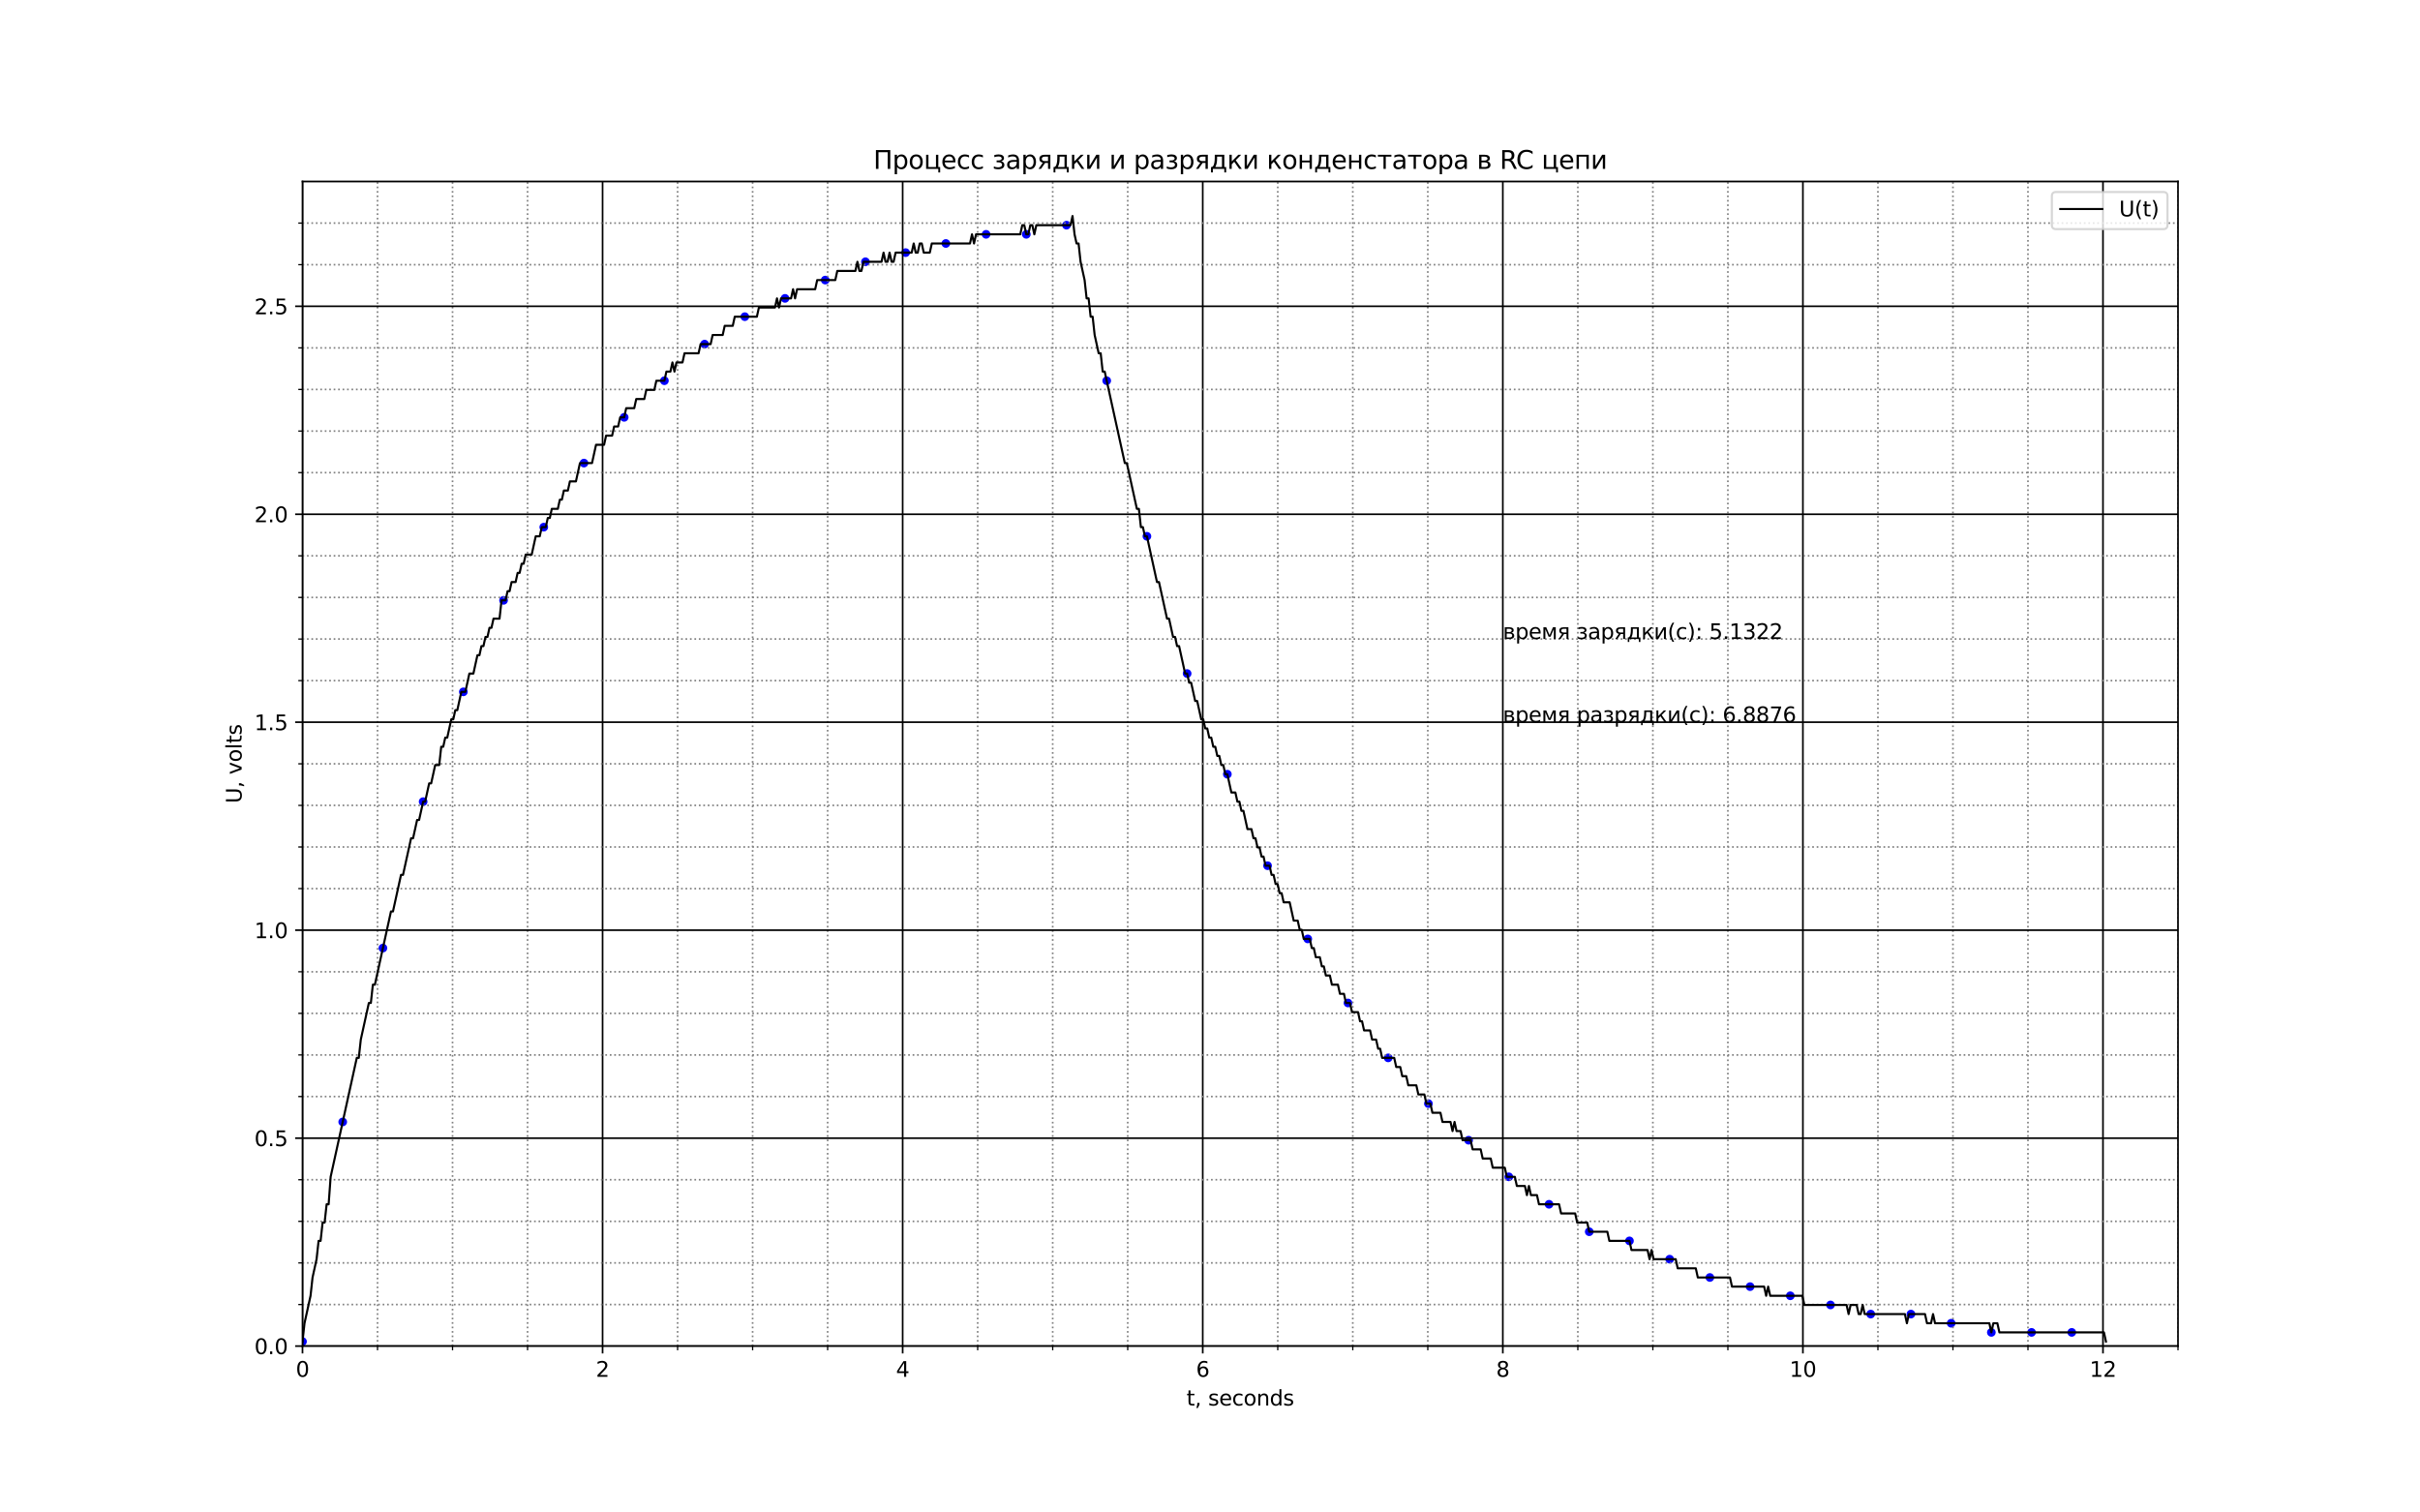<?xml version="1.0" encoding="utf-8" standalone="no"?>
<!DOCTYPE svg PUBLIC "-//W3C//DTD SVG 1.1//EN"
  "http://www.w3.org/Graphics/SVG/1.1/DTD/svg11.dtd">
<svg height="720pt" version="1.1" viewBox="0 0 1152 720" width="1152pt" xmlns="http://www.w3.org/2000/svg" xmlns:xlink="http://www.w3.org/1999/xlink">
 <defs>
  <style type="text/css">*{stroke-linecap:butt;stroke-linejoin:round;}</style>
 </defs>
 <g id="figure_1">
  <g id="patch_1">
   <path d="M 0 720 
L 1152 720 
L 1152 0 
L 0 0 
z
" style="fill:#ffffff;"/>
  </g>
  <g id="axes_1">
   <g id="patch_2">
    <path d="M 144 640.8 
L 1036.8 640.8 
L 1036.8 86.4 
L 144 86.4 
z
" style="fill:#ffffff;"/>
   </g>
   <g id="PathCollection_1">
    <defs>
     <path d="M 0 1.581 
C 0.419 1.581 0.822 1.415 1.118 1.118 
C 1.415 0.822 1.581 0.419 1.581 0 
C 1.581 -0.419 1.415 -0.822 1.118 -1.118 
C 0.822 -1.415 0.419 -1.581 0 -1.581 
C -0.419 -1.581 -0.822 -1.415 -1.118 -1.118 
C -1.415 -0.822 -1.581 -0.419 -1.581 0 
C -1.581 0.419 -1.415 0.822 -1.118 1.118 
C -0.822 1.415 -0.419 1.581 0 1.581 
z
" id="m9f9ca9cedd" style="stroke:#0000ff;"/>
    </defs>
    <g clip-path="url(#pc0b152b501)">
     <use style="fill:#0000ff;stroke:#0000ff;" x="144" xlink:href="#m9f9ca9cedd" y="638.622"/>
     <use style="fill:#0000ff;stroke:#0000ff;" x="163.142" xlink:href="#m9f9ca9cedd" y="534.078"/>
     <use style="fill:#0000ff;stroke:#0000ff;" x="182.283" xlink:href="#m9f9ca9cedd" y="451.314"/>
     <use style="fill:#0000ff;stroke:#0000ff;" x="201.425" xlink:href="#m9f9ca9cedd" y="381.618"/>
     <use style="fill:#0000ff;stroke:#0000ff;" x="220.567" xlink:href="#m9f9ca9cedd" y="329.346"/>
     <use style="fill:#0000ff;stroke:#0000ff;" x="239.708" xlink:href="#m9f9ca9cedd" y="285.786"/>
     <use style="fill:#0000ff;stroke:#0000ff;" x="258.85" xlink:href="#m9f9ca9cedd" y="250.938"/>
     <use style="fill:#0000ff;stroke:#0000ff;" x="277.991" xlink:href="#m9f9ca9cedd" y="220.446"/>
     <use style="fill:#0000ff;stroke:#0000ff;" x="297.133" xlink:href="#m9f9ca9cedd" y="198.666"/>
     <use style="fill:#0000ff;stroke:#0000ff;" x="316.275" xlink:href="#m9f9ca9cedd" y="181.242"/>
     <use style="fill:#0000ff;stroke:#0000ff;" x="335.416" xlink:href="#m9f9ca9cedd" y="163.818"/>
     <use style="fill:#0000ff;stroke:#0000ff;" x="354.558" xlink:href="#m9f9ca9cedd" y="150.75"/>
     <use style="fill:#0000ff;stroke:#0000ff;" x="373.7" xlink:href="#m9f9ca9cedd" y="142.038"/>
     <use style="fill:#0000ff;stroke:#0000ff;" x="392.841" xlink:href="#m9f9ca9cedd" y="133.326"/>
     <use style="fill:#0000ff;stroke:#0000ff;" x="411.983" xlink:href="#m9f9ca9cedd" y="124.614"/>
     <use style="fill:#0000ff;stroke:#0000ff;" x="431.124" xlink:href="#m9f9ca9cedd" y="120.258"/>
     <use style="fill:#0000ff;stroke:#0000ff;" x="450.266" xlink:href="#m9f9ca9cedd" y="115.902"/>
     <use style="fill:#0000ff;stroke:#0000ff;" x="469.408" xlink:href="#m9f9ca9cedd" y="111.546"/>
     <use style="fill:#0000ff;stroke:#0000ff;" x="488.549" xlink:href="#m9f9ca9cedd" y="111.546"/>
     <use style="fill:#0000ff;stroke:#0000ff;" x="507.691" xlink:href="#m9f9ca9cedd" y="107.19"/>
     <use style="fill:#0000ff;stroke:#0000ff;" x="526.833" xlink:href="#m9f9ca9cedd" y="181.242"/>
     <use style="fill:#0000ff;stroke:#0000ff;" x="545.974" xlink:href="#m9f9ca9cedd" y="255.294"/>
     <use style="fill:#0000ff;stroke:#0000ff;" x="565.116" xlink:href="#m9f9ca9cedd" y="320.634"/>
     <use style="fill:#0000ff;stroke:#0000ff;" x="584.258" xlink:href="#m9f9ca9cedd" y="368.55"/>
     <use style="fill:#0000ff;stroke:#0000ff;" x="603.399" xlink:href="#m9f9ca9cedd" y="412.11"/>
     <use style="fill:#0000ff;stroke:#0000ff;" x="622.541" xlink:href="#m9f9ca9cedd" y="446.958"/>
     <use style="fill:#0000ff;stroke:#0000ff;" x="641.682" xlink:href="#m9f9ca9cedd" y="477.45"/>
     <use style="fill:#0000ff;stroke:#0000ff;" x="660.824" xlink:href="#m9f9ca9cedd" y="503.586"/>
     <use style="fill:#0000ff;stroke:#0000ff;" x="679.966" xlink:href="#m9f9ca9cedd" y="525.366"/>
     <use style="fill:#0000ff;stroke:#0000ff;" x="699.107" xlink:href="#m9f9ca9cedd" y="542.79"/>
     <use style="fill:#0000ff;stroke:#0000ff;" x="718.249" xlink:href="#m9f9ca9cedd" y="560.214"/>
     <use style="fill:#0000ff;stroke:#0000ff;" x="737.391" xlink:href="#m9f9ca9cedd" y="573.282"/>
     <use style="fill:#0000ff;stroke:#0000ff;" x="756.532" xlink:href="#m9f9ca9cedd" y="586.35"/>
     <use style="fill:#0000ff;stroke:#0000ff;" x="775.674" xlink:href="#m9f9ca9cedd" y="590.706"/>
     <use style="fill:#0000ff;stroke:#0000ff;" x="794.815" xlink:href="#m9f9ca9cedd" y="599.418"/>
     <use style="fill:#0000ff;stroke:#0000ff;" x="813.957" xlink:href="#m9f9ca9cedd" y="608.13"/>
     <use style="fill:#0000ff;stroke:#0000ff;" x="833.099" xlink:href="#m9f9ca9cedd" y="612.486"/>
     <use style="fill:#0000ff;stroke:#0000ff;" x="852.24" xlink:href="#m9f9ca9cedd" y="616.842"/>
     <use style="fill:#0000ff;stroke:#0000ff;" x="871.382" xlink:href="#m9f9ca9cedd" y="621.198"/>
     <use style="fill:#0000ff;stroke:#0000ff;" x="890.524" xlink:href="#m9f9ca9cedd" y="625.554"/>
     <use style="fill:#0000ff;stroke:#0000ff;" x="909.665" xlink:href="#m9f9ca9cedd" y="625.554"/>
     <use style="fill:#0000ff;stroke:#0000ff;" x="928.807" xlink:href="#m9f9ca9cedd" y="629.91"/>
     <use style="fill:#0000ff;stroke:#0000ff;" x="947.949" xlink:href="#m9f9ca9cedd" y="634.266"/>
     <use style="fill:#0000ff;stroke:#0000ff;" x="967.09" xlink:href="#m9f9ca9cedd" y="634.266"/>
     <use style="fill:#0000ff;stroke:#0000ff;" x="986.232" xlink:href="#m9f9ca9cedd" y="634.266"/>
    </g>
   </g>
   <g id="matplotlib.axis_1">
    <g id="xtick_1">
     <g id="line2d_1">
      <path clip-path="url(#pc0b152b501)" d="M 144 640.8 
L 144 86.4 
" style="fill:none;stroke:#000000;stroke-linecap:square;stroke-width:0.8;"/>
     </g>
     <g id="line2d_2">
      <defs>
       <path d="M 0 0 
L 0 3.5 
" id="mc984a488a8" style="stroke:#000000;stroke-width:0.8;"/>
      </defs>
      <g>
       <use style="stroke:#000000;stroke-width:0.8;" x="144" xlink:href="#mc984a488a8" y="640.8"/>
      </g>
     </g>
     <g id="text_1">
      <!-- 0 -->
      <g transform="translate(140.819 655.398)scale(0.1 -0.1)">
       <defs>
        <path d="M 2034 4250 
Q 1547 4250 1301 3770 
Q 1056 3291 1056 2328 
Q 1056 1369 1301 889 
Q 1547 409 2034 409 
Q 2525 409 2770 889 
Q 3016 1369 3016 2328 
Q 3016 3291 2770 3770 
Q 2525 4250 2034 4250 
z
M 2034 4750 
Q 2819 4750 3233 4129 
Q 3647 3509 3647 2328 
Q 3647 1150 3233 529 
Q 2819 -91 2034 -91 
Q 1250 -91 836 529 
Q 422 1150 422 2328 
Q 422 3509 836 4129 
Q 1250 4750 2034 4750 
z
" id="DejaVuSans-30" transform="scale(0.016)"/>
       </defs>
       <use xlink:href="#DejaVuSans-30"/>
      </g>
     </g>
    </g>
    <g id="xtick_2">
     <g id="line2d_3">
      <path clip-path="url(#pc0b152b501)" d="M 286.848 640.8 
L 286.848 86.4 
" style="fill:none;stroke:#000000;stroke-linecap:square;stroke-width:0.8;"/>
     </g>
     <g id="line2d_4">
      <g>
       <use style="stroke:#000000;stroke-width:0.8;" x="286.848" xlink:href="#mc984a488a8" y="640.8"/>
      </g>
     </g>
     <g id="text_2">
      <!-- 2 -->
      <g transform="translate(283.667 655.398)scale(0.1 -0.1)">
       <defs>
        <path d="M 1228 531 
L 3431 531 
L 3431 0 
L 469 0 
L 469 531 
Q 828 903 1448 1529 
Q 2069 2156 2228 2338 
Q 2531 2678 2651 2914 
Q 2772 3150 2772 3378 
Q 2772 3750 2511 3984 
Q 2250 4219 1831 4219 
Q 1534 4219 1204 4116 
Q 875 4013 500 3803 
L 500 4441 
Q 881 4594 1212 4672 
Q 1544 4750 1819 4750 
Q 2544 4750 2975 4387 
Q 3406 4025 3406 3419 
Q 3406 3131 3298 2873 
Q 3191 2616 2906 2266 
Q 2828 2175 2409 1742 
Q 1991 1309 1228 531 
z
" id="DejaVuSans-32" transform="scale(0.016)"/>
       </defs>
       <use xlink:href="#DejaVuSans-32"/>
      </g>
     </g>
    </g>
    <g id="xtick_3">
     <g id="line2d_5">
      <path clip-path="url(#pc0b152b501)" d="M 429.696 640.8 
L 429.696 86.4 
" style="fill:none;stroke:#000000;stroke-linecap:square;stroke-width:0.8;"/>
     </g>
     <g id="line2d_6">
      <g>
       <use style="stroke:#000000;stroke-width:0.8;" x="429.696" xlink:href="#mc984a488a8" y="640.8"/>
      </g>
     </g>
     <g id="text_3">
      <!-- 4 -->
      <g transform="translate(426.515 655.398)scale(0.1 -0.1)">
       <defs>
        <path d="M 2419 4116 
L 825 1625 
L 2419 1625 
L 2419 4116 
z
M 2253 4666 
L 3047 4666 
L 3047 1625 
L 3713 1625 
L 3713 1100 
L 3047 1100 
L 3047 0 
L 2419 0 
L 2419 1100 
L 313 1100 
L 313 1709 
L 2253 4666 
z
" id="DejaVuSans-34" transform="scale(0.016)"/>
       </defs>
       <use xlink:href="#DejaVuSans-34"/>
      </g>
     </g>
    </g>
    <g id="xtick_4">
     <g id="line2d_7">
      <path clip-path="url(#pc0b152b501)" d="M 572.544 640.8 
L 572.544 86.4 
" style="fill:none;stroke:#000000;stroke-linecap:square;stroke-width:0.8;"/>
     </g>
     <g id="line2d_8">
      <g>
       <use style="stroke:#000000;stroke-width:0.8;" x="572.544" xlink:href="#mc984a488a8" y="640.8"/>
      </g>
     </g>
     <g id="text_4">
      <!-- 6 -->
      <g transform="translate(569.363 655.398)scale(0.1 -0.1)">
       <defs>
        <path d="M 2113 2584 
Q 1688 2584 1439 2293 
Q 1191 2003 1191 1497 
Q 1191 994 1439 701 
Q 1688 409 2113 409 
Q 2538 409 2786 701 
Q 3034 994 3034 1497 
Q 3034 2003 2786 2293 
Q 2538 2584 2113 2584 
z
M 3366 4563 
L 3366 3988 
Q 3128 4100 2886 4159 
Q 2644 4219 2406 4219 
Q 1781 4219 1451 3797 
Q 1122 3375 1075 2522 
Q 1259 2794 1537 2939 
Q 1816 3084 2150 3084 
Q 2853 3084 3261 2657 
Q 3669 2231 3669 1497 
Q 3669 778 3244 343 
Q 2819 -91 2113 -91 
Q 1303 -91 875 529 
Q 447 1150 447 2328 
Q 447 3434 972 4092 
Q 1497 4750 2381 4750 
Q 2619 4750 2861 4703 
Q 3103 4656 3366 4563 
z
" id="DejaVuSans-36" transform="scale(0.016)"/>
       </defs>
       <use xlink:href="#DejaVuSans-36"/>
      </g>
     </g>
    </g>
    <g id="xtick_5">
     <g id="line2d_9">
      <path clip-path="url(#pc0b152b501)" d="M 715.392 640.8 
L 715.392 86.4 
" style="fill:none;stroke:#000000;stroke-linecap:square;stroke-width:0.8;"/>
     </g>
     <g id="line2d_10">
      <g>
       <use style="stroke:#000000;stroke-width:0.8;" x="715.392" xlink:href="#mc984a488a8" y="640.8"/>
      </g>
     </g>
     <g id="text_5">
      <!-- 8 -->
      <g transform="translate(712.211 655.398)scale(0.1 -0.1)">
       <defs>
        <path d="M 2034 2216 
Q 1584 2216 1326 1975 
Q 1069 1734 1069 1313 
Q 1069 891 1326 650 
Q 1584 409 2034 409 
Q 2484 409 2743 651 
Q 3003 894 3003 1313 
Q 3003 1734 2745 1975 
Q 2488 2216 2034 2216 
z
M 1403 2484 
Q 997 2584 770 2862 
Q 544 3141 544 3541 
Q 544 4100 942 4425 
Q 1341 4750 2034 4750 
Q 2731 4750 3128 4425 
Q 3525 4100 3525 3541 
Q 3525 3141 3298 2862 
Q 3072 2584 2669 2484 
Q 3125 2378 3379 2068 
Q 3634 1759 3634 1313 
Q 3634 634 3220 271 
Q 2806 -91 2034 -91 
Q 1263 -91 848 271 
Q 434 634 434 1313 
Q 434 1759 690 2068 
Q 947 2378 1403 2484 
z
M 1172 3481 
Q 1172 3119 1398 2916 
Q 1625 2713 2034 2713 
Q 2441 2713 2670 2916 
Q 2900 3119 2900 3481 
Q 2900 3844 2670 4047 
Q 2441 4250 2034 4250 
Q 1625 4250 1398 4047 
Q 1172 3844 1172 3481 
z
" id="DejaVuSans-38" transform="scale(0.016)"/>
       </defs>
       <use xlink:href="#DejaVuSans-38"/>
      </g>
     </g>
    </g>
    <g id="xtick_6">
     <g id="line2d_11">
      <path clip-path="url(#pc0b152b501)" d="M 858.24 640.8 
L 858.24 86.4 
" style="fill:none;stroke:#000000;stroke-linecap:square;stroke-width:0.8;"/>
     </g>
     <g id="line2d_12">
      <g>
       <use style="stroke:#000000;stroke-width:0.8;" x="858.24" xlink:href="#mc984a488a8" y="640.8"/>
      </g>
     </g>
     <g id="text_6">
      <!-- 10 -->
      <g transform="translate(851.878 655.398)scale(0.1 -0.1)">
       <defs>
        <path d="M 794 531 
L 1825 531 
L 1825 4091 
L 703 3866 
L 703 4441 
L 1819 4666 
L 2450 4666 
L 2450 531 
L 3481 531 
L 3481 0 
L 794 0 
L 794 531 
z
" id="DejaVuSans-31" transform="scale(0.016)"/>
       </defs>
       <use xlink:href="#DejaVuSans-31"/>
       <use x="63.623" xlink:href="#DejaVuSans-30"/>
      </g>
     </g>
    </g>
    <g id="xtick_7">
     <g id="line2d_13">
      <path clip-path="url(#pc0b152b501)" d="M 1001.088 640.8 
L 1001.088 86.4 
" style="fill:none;stroke:#000000;stroke-linecap:square;stroke-width:0.8;"/>
     </g>
     <g id="line2d_14">
      <g>
       <use style="stroke:#000000;stroke-width:0.8;" x="1001.088" xlink:href="#mc984a488a8" y="640.8"/>
      </g>
     </g>
     <g id="text_7">
      <!-- 12 -->
      <g transform="translate(994.726 655.398)scale(0.1 -0.1)">
       <use xlink:href="#DejaVuSans-31"/>
       <use x="63.623" xlink:href="#DejaVuSans-32"/>
      </g>
     </g>
    </g>
    <g id="xtick_8">
     <g id="line2d_15">
      <path clip-path="url(#pc0b152b501)" d="M 179.712 640.8 
L 179.712 86.4 
" style="fill:none;stroke:#808080;stroke-dasharray:0.8,1.32;stroke-dashoffset:0;stroke-width:0.8;"/>
     </g>
     <g id="line2d_16">
      <defs>
       <path d="M 0 0 
L 0 2 
" id="m0dc1cc270f" style="stroke:#000000;stroke-width:0.6;"/>
      </defs>
      <g>
       <use style="stroke:#000000;stroke-width:0.6;" x="179.712" xlink:href="#m0dc1cc270f" y="640.8"/>
      </g>
     </g>
    </g>
    <g id="xtick_9">
     <g id="line2d_17">
      <path clip-path="url(#pc0b152b501)" d="M 215.424 640.8 
L 215.424 86.4 
" style="fill:none;stroke:#808080;stroke-dasharray:0.8,1.32;stroke-dashoffset:0;stroke-width:0.8;"/>
     </g>
     <g id="line2d_18">
      <g>
       <use style="stroke:#000000;stroke-width:0.6;" x="215.424" xlink:href="#m0dc1cc270f" y="640.8"/>
      </g>
     </g>
    </g>
    <g id="xtick_10">
     <g id="line2d_19">
      <path clip-path="url(#pc0b152b501)" d="M 251.136 640.8 
L 251.136 86.4 
" style="fill:none;stroke:#808080;stroke-dasharray:0.8,1.32;stroke-dashoffset:0;stroke-width:0.8;"/>
     </g>
     <g id="line2d_20">
      <g>
       <use style="stroke:#000000;stroke-width:0.6;" x="251.136" xlink:href="#m0dc1cc270f" y="640.8"/>
      </g>
     </g>
    </g>
    <g id="xtick_11">
     <g id="line2d_21">
      <path clip-path="url(#pc0b152b501)" d="M 322.56 640.8 
L 322.56 86.4 
" style="fill:none;stroke:#808080;stroke-dasharray:0.8,1.32;stroke-dashoffset:0;stroke-width:0.8;"/>
     </g>
     <g id="line2d_22">
      <g>
       <use style="stroke:#000000;stroke-width:0.6;" x="322.56" xlink:href="#m0dc1cc270f" y="640.8"/>
      </g>
     </g>
    </g>
    <g id="xtick_12">
     <g id="line2d_23">
      <path clip-path="url(#pc0b152b501)" d="M 358.272 640.8 
L 358.272 86.4 
" style="fill:none;stroke:#808080;stroke-dasharray:0.8,1.32;stroke-dashoffset:0;stroke-width:0.8;"/>
     </g>
     <g id="line2d_24">
      <g>
       <use style="stroke:#000000;stroke-width:0.6;" x="358.272" xlink:href="#m0dc1cc270f" y="640.8"/>
      </g>
     </g>
    </g>
    <g id="xtick_13">
     <g id="line2d_25">
      <path clip-path="url(#pc0b152b501)" d="M 393.984 640.8 
L 393.984 86.4 
" style="fill:none;stroke:#808080;stroke-dasharray:0.8,1.32;stroke-dashoffset:0;stroke-width:0.8;"/>
     </g>
     <g id="line2d_26">
      <g>
       <use style="stroke:#000000;stroke-width:0.6;" x="393.984" xlink:href="#m0dc1cc270f" y="640.8"/>
      </g>
     </g>
    </g>
    <g id="xtick_14">
     <g id="line2d_27">
      <path clip-path="url(#pc0b152b501)" d="M 465.408 640.8 
L 465.408 86.4 
" style="fill:none;stroke:#808080;stroke-dasharray:0.8,1.32;stroke-dashoffset:0;stroke-width:0.8;"/>
     </g>
     <g id="line2d_28">
      <g>
       <use style="stroke:#000000;stroke-width:0.6;" x="465.408" xlink:href="#m0dc1cc270f" y="640.8"/>
      </g>
     </g>
    </g>
    <g id="xtick_15">
     <g id="line2d_29">
      <path clip-path="url(#pc0b152b501)" d="M 501.12 640.8 
L 501.12 86.4 
" style="fill:none;stroke:#808080;stroke-dasharray:0.8,1.32;stroke-dashoffset:0;stroke-width:0.8;"/>
     </g>
     <g id="line2d_30">
      <g>
       <use style="stroke:#000000;stroke-width:0.6;" x="501.12" xlink:href="#m0dc1cc270f" y="640.8"/>
      </g>
     </g>
    </g>
    <g id="xtick_16">
     <g id="line2d_31">
      <path clip-path="url(#pc0b152b501)" d="M 536.832 640.8 
L 536.832 86.4 
" style="fill:none;stroke:#808080;stroke-dasharray:0.8,1.32;stroke-dashoffset:0;stroke-width:0.8;"/>
     </g>
     <g id="line2d_32">
      <g>
       <use style="stroke:#000000;stroke-width:0.6;" x="536.832" xlink:href="#m0dc1cc270f" y="640.8"/>
      </g>
     </g>
    </g>
    <g id="xtick_17">
     <g id="line2d_33">
      <path clip-path="url(#pc0b152b501)" d="M 608.256 640.8 
L 608.256 86.4 
" style="fill:none;stroke:#808080;stroke-dasharray:0.8,1.32;stroke-dashoffset:0;stroke-width:0.8;"/>
     </g>
     <g id="line2d_34">
      <g>
       <use style="stroke:#000000;stroke-width:0.6;" x="608.256" xlink:href="#m0dc1cc270f" y="640.8"/>
      </g>
     </g>
    </g>
    <g id="xtick_18">
     <g id="line2d_35">
      <path clip-path="url(#pc0b152b501)" d="M 643.968 640.8 
L 643.968 86.4 
" style="fill:none;stroke:#808080;stroke-dasharray:0.8,1.32;stroke-dashoffset:0;stroke-width:0.8;"/>
     </g>
     <g id="line2d_36">
      <g>
       <use style="stroke:#000000;stroke-width:0.6;" x="643.968" xlink:href="#m0dc1cc270f" y="640.8"/>
      </g>
     </g>
    </g>
    <g id="xtick_19">
     <g id="line2d_37">
      <path clip-path="url(#pc0b152b501)" d="M 679.68 640.8 
L 679.68 86.4 
" style="fill:none;stroke:#808080;stroke-dasharray:0.8,1.32;stroke-dashoffset:0;stroke-width:0.8;"/>
     </g>
     <g id="line2d_38">
      <g>
       <use style="stroke:#000000;stroke-width:0.6;" x="679.68" xlink:href="#m0dc1cc270f" y="640.8"/>
      </g>
     </g>
    </g>
    <g id="xtick_20">
     <g id="line2d_39">
      <path clip-path="url(#pc0b152b501)" d="M 751.104 640.8 
L 751.104 86.4 
" style="fill:none;stroke:#808080;stroke-dasharray:0.8,1.32;stroke-dashoffset:0;stroke-width:0.8;"/>
     </g>
     <g id="line2d_40">
      <g>
       <use style="stroke:#000000;stroke-width:0.6;" x="751.104" xlink:href="#m0dc1cc270f" y="640.8"/>
      </g>
     </g>
    </g>
    <g id="xtick_21">
     <g id="line2d_41">
      <path clip-path="url(#pc0b152b501)" d="M 786.816 640.8 
L 786.816 86.4 
" style="fill:none;stroke:#808080;stroke-dasharray:0.8,1.32;stroke-dashoffset:0;stroke-width:0.8;"/>
     </g>
     <g id="line2d_42">
      <g>
       <use style="stroke:#000000;stroke-width:0.6;" x="786.816" xlink:href="#m0dc1cc270f" y="640.8"/>
      </g>
     </g>
    </g>
    <g id="xtick_22">
     <g id="line2d_43">
      <path clip-path="url(#pc0b152b501)" d="M 822.528 640.8 
L 822.528 86.4 
" style="fill:none;stroke:#808080;stroke-dasharray:0.8,1.32;stroke-dashoffset:0;stroke-width:0.8;"/>
     </g>
     <g id="line2d_44">
      <g>
       <use style="stroke:#000000;stroke-width:0.6;" x="822.528" xlink:href="#m0dc1cc270f" y="640.8"/>
      </g>
     </g>
    </g>
    <g id="xtick_23">
     <g id="line2d_45">
      <path clip-path="url(#pc0b152b501)" d="M 893.952 640.8 
L 893.952 86.4 
" style="fill:none;stroke:#808080;stroke-dasharray:0.8,1.32;stroke-dashoffset:0;stroke-width:0.8;"/>
     </g>
     <g id="line2d_46">
      <g>
       <use style="stroke:#000000;stroke-width:0.6;" x="893.952" xlink:href="#m0dc1cc270f" y="640.8"/>
      </g>
     </g>
    </g>
    <g id="xtick_24">
     <g id="line2d_47">
      <path clip-path="url(#pc0b152b501)" d="M 929.664 640.8 
L 929.664 86.4 
" style="fill:none;stroke:#808080;stroke-dasharray:0.8,1.32;stroke-dashoffset:0;stroke-width:0.8;"/>
     </g>
     <g id="line2d_48">
      <g>
       <use style="stroke:#000000;stroke-width:0.6;" x="929.664" xlink:href="#m0dc1cc270f" y="640.8"/>
      </g>
     </g>
    </g>
    <g id="xtick_25">
     <g id="line2d_49">
      <path clip-path="url(#pc0b152b501)" d="M 965.376 640.8 
L 965.376 86.4 
" style="fill:none;stroke:#808080;stroke-dasharray:0.8,1.32;stroke-dashoffset:0;stroke-width:0.8;"/>
     </g>
     <g id="line2d_50">
      <g>
       <use style="stroke:#000000;stroke-width:0.6;" x="965.376" xlink:href="#m0dc1cc270f" y="640.8"/>
      </g>
     </g>
    </g>
    <g id="xtick_26">
     <g id="line2d_51">
      <path clip-path="url(#pc0b152b501)" d="M 1036.8 640.8 
L 1036.8 86.4 
" style="fill:none;stroke:#808080;stroke-dasharray:0.8,1.32;stroke-dashoffset:0;stroke-width:0.8;"/>
     </g>
     <g id="line2d_52">
      <g>
       <use style="stroke:#000000;stroke-width:0.6;" x="1036.8" xlink:href="#m0dc1cc270f" y="640.8"/>
      </g>
     </g>
    </g>
    <g id="text_8">
     <!-- t, seconds -->
     <g transform="translate(564.824 669.077)scale(0.1 -0.1)">
      <defs>
       <path d="M 1172 4494 
L 1172 3500 
L 2356 3500 
L 2356 3053 
L 1172 3053 
L 1172 1153 
Q 1172 725 1289 603 
Q 1406 481 1766 481 
L 2356 481 
L 2356 0 
L 1766 0 
Q 1100 0 847 248 
Q 594 497 594 1153 
L 594 3053 
L 172 3053 
L 172 3500 
L 594 3500 
L 594 4494 
L 1172 4494 
z
" id="DejaVuSans-74" transform="scale(0.016)"/>
       <path d="M 750 794 
L 1409 794 
L 1409 256 
L 897 -744 
L 494 -744 
L 750 256 
L 750 794 
z
" id="DejaVuSans-2c" transform="scale(0.016)"/>
       <path id="DejaVuSans-20" transform="scale(0.016)"/>
       <path d="M 2834 3397 
L 2834 2853 
Q 2591 2978 2328 3040 
Q 2066 3103 1784 3103 
Q 1356 3103 1142 2972 
Q 928 2841 928 2578 
Q 928 2378 1081 2264 
Q 1234 2150 1697 2047 
L 1894 2003 
Q 2506 1872 2764 1633 
Q 3022 1394 3022 966 
Q 3022 478 2636 193 
Q 2250 -91 1575 -91 
Q 1294 -91 989 -36 
Q 684 19 347 128 
L 347 722 
Q 666 556 975 473 
Q 1284 391 1588 391 
Q 1994 391 2212 530 
Q 2431 669 2431 922 
Q 2431 1156 2273 1281 
Q 2116 1406 1581 1522 
L 1381 1569 
Q 847 1681 609 1914 
Q 372 2147 372 2553 
Q 372 3047 722 3315 
Q 1072 3584 1716 3584 
Q 2034 3584 2315 3537 
Q 2597 3491 2834 3397 
z
" id="DejaVuSans-73" transform="scale(0.016)"/>
       <path d="M 3597 1894 
L 3597 1613 
L 953 1613 
Q 991 1019 1311 708 
Q 1631 397 2203 397 
Q 2534 397 2845 478 
Q 3156 559 3463 722 
L 3463 178 
Q 3153 47 2828 -22 
Q 2503 -91 2169 -91 
Q 1331 -91 842 396 
Q 353 884 353 1716 
Q 353 2575 817 3079 
Q 1281 3584 2069 3584 
Q 2775 3584 3186 3129 
Q 3597 2675 3597 1894 
z
M 3022 2063 
Q 3016 2534 2758 2815 
Q 2500 3097 2075 3097 
Q 1594 3097 1305 2825 
Q 1016 2553 972 2059 
L 3022 2063 
z
" id="DejaVuSans-65" transform="scale(0.016)"/>
       <path d="M 3122 3366 
L 3122 2828 
Q 2878 2963 2633 3030 
Q 2388 3097 2138 3097 
Q 1578 3097 1268 2742 
Q 959 2388 959 1747 
Q 959 1106 1268 751 
Q 1578 397 2138 397 
Q 2388 397 2633 464 
Q 2878 531 3122 666 
L 3122 134 
Q 2881 22 2623 -34 
Q 2366 -91 2075 -91 
Q 1284 -91 818 406 
Q 353 903 353 1747 
Q 353 2603 823 3093 
Q 1294 3584 2113 3584 
Q 2378 3584 2631 3529 
Q 2884 3475 3122 3366 
z
" id="DejaVuSans-63" transform="scale(0.016)"/>
       <path d="M 1959 3097 
Q 1497 3097 1228 2736 
Q 959 2375 959 1747 
Q 959 1119 1226 758 
Q 1494 397 1959 397 
Q 2419 397 2687 759 
Q 2956 1122 2956 1747 
Q 2956 2369 2687 2733 
Q 2419 3097 1959 3097 
z
M 1959 3584 
Q 2709 3584 3137 3096 
Q 3566 2609 3566 1747 
Q 3566 888 3137 398 
Q 2709 -91 1959 -91 
Q 1206 -91 779 398 
Q 353 888 353 1747 
Q 353 2609 779 3096 
Q 1206 3584 1959 3584 
z
" id="DejaVuSans-6f" transform="scale(0.016)"/>
       <path d="M 3513 2113 
L 3513 0 
L 2938 0 
L 2938 2094 
Q 2938 2591 2744 2837 
Q 2550 3084 2163 3084 
Q 1697 3084 1428 2787 
Q 1159 2491 1159 1978 
L 1159 0 
L 581 0 
L 581 3500 
L 1159 3500 
L 1159 2956 
Q 1366 3272 1645 3428 
Q 1925 3584 2291 3584 
Q 2894 3584 3203 3211 
Q 3513 2838 3513 2113 
z
" id="DejaVuSans-6e" transform="scale(0.016)"/>
       <path d="M 2906 2969 
L 2906 4863 
L 3481 4863 
L 3481 0 
L 2906 0 
L 2906 525 
Q 2725 213 2448 61 
Q 2172 -91 1784 -91 
Q 1150 -91 751 415 
Q 353 922 353 1747 
Q 353 2572 751 3078 
Q 1150 3584 1784 3584 
Q 2172 3584 2448 3432 
Q 2725 3281 2906 2969 
z
M 947 1747 
Q 947 1113 1208 752 
Q 1469 391 1925 391 
Q 2381 391 2643 752 
Q 2906 1113 2906 1747 
Q 2906 2381 2643 2742 
Q 2381 3103 1925 3103 
Q 1469 3103 1208 2742 
Q 947 2381 947 1747 
z
" id="DejaVuSans-64" transform="scale(0.016)"/>
      </defs>
      <use xlink:href="#DejaVuSans-74"/>
      <use x="39.209" xlink:href="#DejaVuSans-2c"/>
      <use x="70.996" xlink:href="#DejaVuSans-20"/>
      <use x="102.783" xlink:href="#DejaVuSans-73"/>
      <use x="154.883" xlink:href="#DejaVuSans-65"/>
      <use x="216.406" xlink:href="#DejaVuSans-63"/>
      <use x="271.387" xlink:href="#DejaVuSans-6f"/>
      <use x="332.568" xlink:href="#DejaVuSans-6e"/>
      <use x="395.947" xlink:href="#DejaVuSans-64"/>
      <use x="459.424" xlink:href="#DejaVuSans-73"/>
     </g>
    </g>
   </g>
   <g id="matplotlib.axis_2">
    <g id="ytick_1">
     <g id="line2d_53">
      <path clip-path="url(#pc0b152b501)" d="M 144 640.8 
L 1036.8 640.8 
" style="fill:none;stroke:#000000;stroke-linecap:square;stroke-width:0.8;"/>
     </g>
     <g id="line2d_54">
      <defs>
       <path d="M 0 0 
L -3.5 0 
" id="m8e7a4e1413" style="stroke:#000000;stroke-width:0.8;"/>
      </defs>
      <g>
       <use style="stroke:#000000;stroke-width:0.8;" x="144" xlink:href="#m8e7a4e1413" y="640.8"/>
      </g>
     </g>
     <g id="text_9">
      <!-- 0.0 -->
      <g transform="translate(121.097 644.599)scale(0.1 -0.1)">
       <defs>
        <path d="M 684 794 
L 1344 794 
L 1344 0 
L 684 0 
L 684 794 
z
" id="DejaVuSans-2e" transform="scale(0.016)"/>
       </defs>
       <use xlink:href="#DejaVuSans-30"/>
       <use x="63.623" xlink:href="#DejaVuSans-2e"/>
       <use x="95.41" xlink:href="#DejaVuSans-30"/>
      </g>
     </g>
    </g>
    <g id="ytick_2">
     <g id="line2d_55">
      <path clip-path="url(#pc0b152b501)" d="M 144 541.8 
L 1036.8 541.8 
" style="fill:none;stroke:#000000;stroke-linecap:square;stroke-width:0.8;"/>
     </g>
     <g id="line2d_56">
      <g>
       <use style="stroke:#000000;stroke-width:0.8;" x="144" xlink:href="#m8e7a4e1413" y="541.8"/>
      </g>
     </g>
     <g id="text_10">
      <!-- 0.5 -->
      <g transform="translate(121.097 545.599)scale(0.1 -0.1)">
       <defs>
        <path d="M 691 4666 
L 3169 4666 
L 3169 4134 
L 1269 4134 
L 1269 2991 
Q 1406 3038 1543 3061 
Q 1681 3084 1819 3084 
Q 2600 3084 3056 2656 
Q 3513 2228 3513 1497 
Q 3513 744 3044 326 
Q 2575 -91 1722 -91 
Q 1428 -91 1123 -41 
Q 819 9 494 109 
L 494 744 
Q 775 591 1075 516 
Q 1375 441 1709 441 
Q 2250 441 2565 725 
Q 2881 1009 2881 1497 
Q 2881 1984 2565 2268 
Q 2250 2553 1709 2553 
Q 1456 2553 1204 2497 
Q 953 2441 691 2322 
L 691 4666 
z
" id="DejaVuSans-35" transform="scale(0.016)"/>
       </defs>
       <use xlink:href="#DejaVuSans-30"/>
       <use x="63.623" xlink:href="#DejaVuSans-2e"/>
       <use x="95.41" xlink:href="#DejaVuSans-35"/>
      </g>
     </g>
    </g>
    <g id="ytick_3">
     <g id="line2d_57">
      <path clip-path="url(#pc0b152b501)" d="M 144 442.8 
L 1036.8 442.8 
" style="fill:none;stroke:#000000;stroke-linecap:square;stroke-width:0.8;"/>
     </g>
     <g id="line2d_58">
      <g>
       <use style="stroke:#000000;stroke-width:0.8;" x="144" xlink:href="#m8e7a4e1413" y="442.8"/>
      </g>
     </g>
     <g id="text_11">
      <!-- 1.0 -->
      <g transform="translate(121.097 446.599)scale(0.1 -0.1)">
       <use xlink:href="#DejaVuSans-31"/>
       <use x="63.623" xlink:href="#DejaVuSans-2e"/>
       <use x="95.41" xlink:href="#DejaVuSans-30"/>
      </g>
     </g>
    </g>
    <g id="ytick_4">
     <g id="line2d_59">
      <path clip-path="url(#pc0b152b501)" d="M 144 343.8 
L 1036.8 343.8 
" style="fill:none;stroke:#000000;stroke-linecap:square;stroke-width:0.8;"/>
     </g>
     <g id="line2d_60">
      <g>
       <use style="stroke:#000000;stroke-width:0.8;" x="144" xlink:href="#m8e7a4e1413" y="343.8"/>
      </g>
     </g>
     <g id="text_12">
      <!-- 1.5 -->
      <g transform="translate(121.097 347.599)scale(0.1 -0.1)">
       <use xlink:href="#DejaVuSans-31"/>
       <use x="63.623" xlink:href="#DejaVuSans-2e"/>
       <use x="95.41" xlink:href="#DejaVuSans-35"/>
      </g>
     </g>
    </g>
    <g id="ytick_5">
     <g id="line2d_61">
      <path clip-path="url(#pc0b152b501)" d="M 144 244.8 
L 1036.8 244.8 
" style="fill:none;stroke:#000000;stroke-linecap:square;stroke-width:0.8;"/>
     </g>
     <g id="line2d_62">
      <g>
       <use style="stroke:#000000;stroke-width:0.8;" x="144" xlink:href="#m8e7a4e1413" y="244.8"/>
      </g>
     </g>
     <g id="text_13">
      <!-- 2.0 -->
      <g transform="translate(121.097 248.599)scale(0.1 -0.1)">
       <use xlink:href="#DejaVuSans-32"/>
       <use x="63.623" xlink:href="#DejaVuSans-2e"/>
       <use x="95.41" xlink:href="#DejaVuSans-30"/>
      </g>
     </g>
    </g>
    <g id="ytick_6">
     <g id="line2d_63">
      <path clip-path="url(#pc0b152b501)" d="M 144 145.8 
L 1036.8 145.8 
" style="fill:none;stroke:#000000;stroke-linecap:square;stroke-width:0.8;"/>
     </g>
     <g id="line2d_64">
      <g>
       <use style="stroke:#000000;stroke-width:0.8;" x="144" xlink:href="#m8e7a4e1413" y="145.8"/>
      </g>
     </g>
     <g id="text_14">
      <!-- 2.5 -->
      <g transform="translate(121.097 149.599)scale(0.1 -0.1)">
       <use xlink:href="#DejaVuSans-32"/>
       <use x="63.623" xlink:href="#DejaVuSans-2e"/>
       <use x="95.41" xlink:href="#DejaVuSans-35"/>
      </g>
     </g>
    </g>
    <g id="ytick_7">
     <g id="line2d_65">
      <path clip-path="url(#pc0b152b501)" d="M 144 621 
L 1036.8 621 
" style="fill:none;stroke:#808080;stroke-dasharray:0.8,1.32;stroke-dashoffset:0;stroke-width:0.8;"/>
     </g>
     <g id="line2d_66">
      <defs>
       <path d="M 0 0 
L -2 0 
" id="m19d881caf9" style="stroke:#000000;stroke-width:0.6;"/>
      </defs>
      <g>
       <use style="stroke:#000000;stroke-width:0.6;" x="144" xlink:href="#m19d881caf9" y="621"/>
      </g>
     </g>
    </g>
    <g id="ytick_8">
     <g id="line2d_67">
      <path clip-path="url(#pc0b152b501)" d="M 144 601.2 
L 1036.8 601.2 
" style="fill:none;stroke:#808080;stroke-dasharray:0.8,1.32;stroke-dashoffset:0;stroke-width:0.8;"/>
     </g>
     <g id="line2d_68">
      <g>
       <use style="stroke:#000000;stroke-width:0.6;" x="144" xlink:href="#m19d881caf9" y="601.2"/>
      </g>
     </g>
    </g>
    <g id="ytick_9">
     <g id="line2d_69">
      <path clip-path="url(#pc0b152b501)" d="M 144 581.4 
L 1036.8 581.4 
" style="fill:none;stroke:#808080;stroke-dasharray:0.8,1.32;stroke-dashoffset:0;stroke-width:0.8;"/>
     </g>
     <g id="line2d_70">
      <g>
       <use style="stroke:#000000;stroke-width:0.6;" x="144" xlink:href="#m19d881caf9" y="581.4"/>
      </g>
     </g>
    </g>
    <g id="ytick_10">
     <g id="line2d_71">
      <path clip-path="url(#pc0b152b501)" d="M 144 561.6 
L 1036.8 561.6 
" style="fill:none;stroke:#808080;stroke-dasharray:0.8,1.32;stroke-dashoffset:0;stroke-width:0.8;"/>
     </g>
     <g id="line2d_72">
      <g>
       <use style="stroke:#000000;stroke-width:0.6;" x="144" xlink:href="#m19d881caf9" y="561.6"/>
      </g>
     </g>
    </g>
    <g id="ytick_11">
     <g id="line2d_73">
      <path clip-path="url(#pc0b152b501)" d="M 144 522 
L 1036.8 522 
" style="fill:none;stroke:#808080;stroke-dasharray:0.8,1.32;stroke-dashoffset:0;stroke-width:0.8;"/>
     </g>
     <g id="line2d_74">
      <g>
       <use style="stroke:#000000;stroke-width:0.6;" x="144" xlink:href="#m19d881caf9" y="522"/>
      </g>
     </g>
    </g>
    <g id="ytick_12">
     <g id="line2d_75">
      <path clip-path="url(#pc0b152b501)" d="M 144 502.2 
L 1036.8 502.2 
" style="fill:none;stroke:#808080;stroke-dasharray:0.8,1.32;stroke-dashoffset:0;stroke-width:0.8;"/>
     </g>
     <g id="line2d_76">
      <g>
       <use style="stroke:#000000;stroke-width:0.6;" x="144" xlink:href="#m19d881caf9" y="502.2"/>
      </g>
     </g>
    </g>
    <g id="ytick_13">
     <g id="line2d_77">
      <path clip-path="url(#pc0b152b501)" d="M 144 482.4 
L 1036.8 482.4 
" style="fill:none;stroke:#808080;stroke-dasharray:0.8,1.32;stroke-dashoffset:0;stroke-width:0.8;"/>
     </g>
     <g id="line2d_78">
      <g>
       <use style="stroke:#000000;stroke-width:0.6;" x="144" xlink:href="#m19d881caf9" y="482.4"/>
      </g>
     </g>
    </g>
    <g id="ytick_14">
     <g id="line2d_79">
      <path clip-path="url(#pc0b152b501)" d="M 144 462.6 
L 1036.8 462.6 
" style="fill:none;stroke:#808080;stroke-dasharray:0.8,1.32;stroke-dashoffset:0;stroke-width:0.8;"/>
     </g>
     <g id="line2d_80">
      <g>
       <use style="stroke:#000000;stroke-width:0.6;" x="144" xlink:href="#m19d881caf9" y="462.6"/>
      </g>
     </g>
    </g>
    <g id="ytick_15">
     <g id="line2d_81">
      <path clip-path="url(#pc0b152b501)" d="M 144 423 
L 1036.8 423 
" style="fill:none;stroke:#808080;stroke-dasharray:0.8,1.32;stroke-dashoffset:0;stroke-width:0.8;"/>
     </g>
     <g id="line2d_82">
      <g>
       <use style="stroke:#000000;stroke-width:0.6;" x="144" xlink:href="#m19d881caf9" y="423"/>
      </g>
     </g>
    </g>
    <g id="ytick_16">
     <g id="line2d_83">
      <path clip-path="url(#pc0b152b501)" d="M 144 403.2 
L 1036.8 403.2 
" style="fill:none;stroke:#808080;stroke-dasharray:0.8,1.32;stroke-dashoffset:0;stroke-width:0.8;"/>
     </g>
     <g id="line2d_84">
      <g>
       <use style="stroke:#000000;stroke-width:0.6;" x="144" xlink:href="#m19d881caf9" y="403.2"/>
      </g>
     </g>
    </g>
    <g id="ytick_17">
     <g id="line2d_85">
      <path clip-path="url(#pc0b152b501)" d="M 144 383.4 
L 1036.8 383.4 
" style="fill:none;stroke:#808080;stroke-dasharray:0.8,1.32;stroke-dashoffset:0;stroke-width:0.8;"/>
     </g>
     <g id="line2d_86">
      <g>
       <use style="stroke:#000000;stroke-width:0.6;" x="144" xlink:href="#m19d881caf9" y="383.4"/>
      </g>
     </g>
    </g>
    <g id="ytick_18">
     <g id="line2d_87">
      <path clip-path="url(#pc0b152b501)" d="M 144 363.6 
L 1036.8 363.6 
" style="fill:none;stroke:#808080;stroke-dasharray:0.8,1.32;stroke-dashoffset:0;stroke-width:0.8;"/>
     </g>
     <g id="line2d_88">
      <g>
       <use style="stroke:#000000;stroke-width:0.6;" x="144" xlink:href="#m19d881caf9" y="363.6"/>
      </g>
     </g>
    </g>
    <g id="ytick_19">
     <g id="line2d_89">
      <path clip-path="url(#pc0b152b501)" d="M 144 324 
L 1036.8 324 
" style="fill:none;stroke:#808080;stroke-dasharray:0.8,1.32;stroke-dashoffset:0;stroke-width:0.8;"/>
     </g>
     <g id="line2d_90">
      <g>
       <use style="stroke:#000000;stroke-width:0.6;" x="144" xlink:href="#m19d881caf9" y="324"/>
      </g>
     </g>
    </g>
    <g id="ytick_20">
     <g id="line2d_91">
      <path clip-path="url(#pc0b152b501)" d="M 144 304.2 
L 1036.8 304.2 
" style="fill:none;stroke:#808080;stroke-dasharray:0.8,1.32;stroke-dashoffset:0;stroke-width:0.8;"/>
     </g>
     <g id="line2d_92">
      <g>
       <use style="stroke:#000000;stroke-width:0.6;" x="144" xlink:href="#m19d881caf9" y="304.2"/>
      </g>
     </g>
    </g>
    <g id="ytick_21">
     <g id="line2d_93">
      <path clip-path="url(#pc0b152b501)" d="M 144 284.4 
L 1036.8 284.4 
" style="fill:none;stroke:#808080;stroke-dasharray:0.8,1.32;stroke-dashoffset:0;stroke-width:0.8;"/>
     </g>
     <g id="line2d_94">
      <g>
       <use style="stroke:#000000;stroke-width:0.6;" x="144" xlink:href="#m19d881caf9" y="284.4"/>
      </g>
     </g>
    </g>
    <g id="ytick_22">
     <g id="line2d_95">
      <path clip-path="url(#pc0b152b501)" d="M 144 264.6 
L 1036.8 264.6 
" style="fill:none;stroke:#808080;stroke-dasharray:0.8,1.32;stroke-dashoffset:0;stroke-width:0.8;"/>
     </g>
     <g id="line2d_96">
      <g>
       <use style="stroke:#000000;stroke-width:0.6;" x="144" xlink:href="#m19d881caf9" y="264.6"/>
      </g>
     </g>
    </g>
    <g id="ytick_23">
     <g id="line2d_97">
      <path clip-path="url(#pc0b152b501)" d="M 144 225 
L 1036.8 225 
" style="fill:none;stroke:#808080;stroke-dasharray:0.8,1.32;stroke-dashoffset:0;stroke-width:0.8;"/>
     </g>
     <g id="line2d_98">
      <g>
       <use style="stroke:#000000;stroke-width:0.6;" x="144" xlink:href="#m19d881caf9" y="225"/>
      </g>
     </g>
    </g>
    <g id="ytick_24">
     <g id="line2d_99">
      <path clip-path="url(#pc0b152b501)" d="M 144 205.2 
L 1036.8 205.2 
" style="fill:none;stroke:#808080;stroke-dasharray:0.8,1.32;stroke-dashoffset:0;stroke-width:0.8;"/>
     </g>
     <g id="line2d_100">
      <g>
       <use style="stroke:#000000;stroke-width:0.6;" x="144" xlink:href="#m19d881caf9" y="205.2"/>
      </g>
     </g>
    </g>
    <g id="ytick_25">
     <g id="line2d_101">
      <path clip-path="url(#pc0b152b501)" d="M 144 185.4 
L 1036.8 185.4 
" style="fill:none;stroke:#808080;stroke-dasharray:0.8,1.32;stroke-dashoffset:0;stroke-width:0.8;"/>
     </g>
     <g id="line2d_102">
      <g>
       <use style="stroke:#000000;stroke-width:0.6;" x="144" xlink:href="#m19d881caf9" y="185.4"/>
      </g>
     </g>
    </g>
    <g id="ytick_26">
     <g id="line2d_103">
      <path clip-path="url(#pc0b152b501)" d="M 144 165.6 
L 1036.8 165.6 
" style="fill:none;stroke:#808080;stroke-dasharray:0.8,1.32;stroke-dashoffset:0;stroke-width:0.8;"/>
     </g>
     <g id="line2d_104">
      <g>
       <use style="stroke:#000000;stroke-width:0.6;" x="144" xlink:href="#m19d881caf9" y="165.6"/>
      </g>
     </g>
    </g>
    <g id="ytick_27">
     <g id="line2d_105">
      <path clip-path="url(#pc0b152b501)" d="M 144 126 
L 1036.8 126 
" style="fill:none;stroke:#808080;stroke-dasharray:0.8,1.32;stroke-dashoffset:0;stroke-width:0.8;"/>
     </g>
     <g id="line2d_106">
      <g>
       <use style="stroke:#000000;stroke-width:0.6;" x="144" xlink:href="#m19d881caf9" y="126"/>
      </g>
     </g>
    </g>
    <g id="ytick_28">
     <g id="line2d_107">
      <path clip-path="url(#pc0b152b501)" d="M 144 106.2 
L 1036.8 106.2 
" style="fill:none;stroke:#808080;stroke-dasharray:0.8,1.32;stroke-dashoffset:0;stroke-width:0.8;"/>
     </g>
     <g id="line2d_108">
      <g>
       <use style="stroke:#000000;stroke-width:0.6;" x="144" xlink:href="#m19d881caf9" y="106.2"/>
      </g>
     </g>
    </g>
    <g id="text_15">
     <!-- U, volts -->
     <g transform="translate(115.017 382.41)rotate(-90)scale(0.1 -0.1)">
      <defs>
       <path d="M 556 4666 
L 1191 4666 
L 1191 1831 
Q 1191 1081 1462 751 
Q 1734 422 2344 422 
Q 2950 422 3222 751 
Q 3494 1081 3494 1831 
L 3494 4666 
L 4128 4666 
L 4128 1753 
Q 4128 841 3676 375 
Q 3225 -91 2344 -91 
Q 1459 -91 1007 375 
Q 556 841 556 1753 
L 556 4666 
z
" id="DejaVuSans-55" transform="scale(0.016)"/>
       <path d="M 191 3500 
L 800 3500 
L 1894 563 
L 2988 3500 
L 3597 3500 
L 2284 0 
L 1503 0 
L 191 3500 
z
" id="DejaVuSans-76" transform="scale(0.016)"/>
       <path d="M 603 4863 
L 1178 4863 
L 1178 0 
L 603 0 
L 603 4863 
z
" id="DejaVuSans-6c" transform="scale(0.016)"/>
      </defs>
      <use xlink:href="#DejaVuSans-55"/>
      <use x="73.193" xlink:href="#DejaVuSans-2c"/>
      <use x="104.98" xlink:href="#DejaVuSans-20"/>
      <use x="136.768" xlink:href="#DejaVuSans-76"/>
      <use x="195.947" xlink:href="#DejaVuSans-6f"/>
      <use x="257.129" xlink:href="#DejaVuSans-6c"/>
      <use x="284.912" xlink:href="#DejaVuSans-74"/>
      <use x="324.121" xlink:href="#DejaVuSans-73"/>
     </g>
    </g>
   </g>
   <g id="line2d_109">
    <path clip-path="url(#pc0b152b501)" d="M 144 638.622 
L 144.957 629.91 
L 147.828 616.842 
L 148.785 608.13 
L 150.7 599.418 
L 151.657 590.706 
L 152.614 590.706 
L 153.571 581.994 
L 154.528 581.994 
L 155.485 573.282 
L 156.442 573.282 
L 157.399 560.214 
L 169.841 503.586 
L 170.798 503.586 
L 171.755 494.874 
L 175.584 477.45 
L 176.541 477.45 
L 177.498 468.738 
L 178.455 468.738 
L 186.112 433.89 
L 187.069 433.89 
L 190.897 416.466 
L 191.854 416.466 
L 195.682 399.042 
L 196.639 399.042 
L 198.554 390.33 
L 199.511 390.33 
L 201.425 381.618 
L 202.382 381.618 
L 204.296 372.906 
L 205.253 372.906 
L 207.167 364.194 
L 209.082 364.194 
L 210.039 355.482 
L 210.996 355.482 
L 211.953 351.126 
L 212.91 351.126 
L 214.824 342.414 
L 215.781 342.414 
L 216.738 338.058 
L 217.695 338.058 
L 219.609 329.346 
L 221.524 329.346 
L 223.438 320.634 
L 225.352 320.634 
L 227.266 311.922 
L 228.223 311.922 
L 229.18 307.566 
L 230.137 307.566 
L 231.094 303.21 
L 232.052 303.21 
L 233.009 298.854 
L 233.966 298.854 
L 234.923 294.498 
L 237.794 294.498 
L 238.751 285.786 
L 240.665 285.786 
L 241.622 281.43 
L 242.579 281.43 
L 243.536 277.074 
L 245.451 277.074 
L 246.408 272.718 
L 247.365 272.718 
L 248.322 268.362 
L 249.279 268.362 
L 250.236 264.006 
L 253.107 264.006 
L 255.021 255.294 
L 256.936 255.294 
L 257.893 250.938 
L 259.807 250.938 
L 260.764 246.582 
L 261.721 246.582 
L 262.678 242.226 
L 265.549 242.226 
L 266.506 237.87 
L 267.464 237.87 
L 268.421 233.514 
L 270.335 233.514 
L 271.292 229.158 
L 274.163 229.158 
L 276.077 220.446 
L 281.82 220.446 
L 283.734 211.734 
L 287.562 211.734 
L 288.519 207.378 
L 291.391 207.378 
L 292.348 203.022 
L 294.262 203.022 
L 295.219 198.666 
L 297.133 198.666 
L 298.09 194.31 
L 301.918 194.31 
L 302.876 189.954 
L 306.704 189.954 
L 307.661 185.598 
L 311.489 185.598 
L 312.446 181.242 
L 316.275 181.242 
L 317.232 176.886 
L 319.146 176.886 
L 320.103 172.53 
L 321.06 176.886 
L 322.017 172.53 
L 324.888 172.53 
L 325.846 168.174 
L 332.545 168.174 
L 333.502 163.818 
L 338.288 163.818 
L 339.245 159.462 
L 344.03 159.462 
L 344.987 155.106 
L 348.815 155.106 
L 349.773 150.75 
L 360.3 150.75 
L 361.258 146.394 
L 368.914 146.394 
L 369.871 142.038 
L 370.828 146.394 
L 371.785 142.038 
L 376.571 142.038 
L 377.528 137.682 
L 378.485 142.038 
L 379.442 137.682 
L 388.056 137.682 
L 389.013 133.326 
L 397.627 133.326 
L 398.584 128.97 
L 407.197 128.97 
L 408.155 124.614 
L 409.112 128.97 
L 410.069 128.97 
L 411.026 124.614 
L 419.64 124.614 
L 420.597 120.258 
L 421.554 124.614 
L 422.511 124.614 
L 423.468 120.258 
L 424.425 124.614 
L 425.382 124.614 
L 426.339 120.258 
L 433.996 120.258 
L 434.953 115.902 
L 435.91 120.258 
L 436.867 120.258 
L 437.824 115.902 
L 438.781 115.902 
L 439.738 120.258 
L 442.609 120.258 
L 443.567 115.902 
L 461.751 115.902 
L 462.708 111.546 
L 463.665 115.902 
L 464.622 111.546 
L 485.678 111.546 
L 486.635 107.19 
L 487.592 107.19 
L 488.549 111.546 
L 489.506 111.546 
L 490.464 107.19 
L 491.421 107.19 
L 492.378 111.546 
L 493.335 107.19 
L 509.605 107.19 
L 510.562 102.834 
L 511.519 111.546 
L 512.476 115.902 
L 513.433 115.902 
L 514.391 124.614 
L 516.305 133.326 
L 517.262 142.038 
L 518.219 142.038 
L 519.176 150.75 
L 520.133 150.75 
L 521.09 159.462 
L 523.004 168.174 
L 523.961 168.174 
L 524.918 176.886 
L 525.876 176.886 
L 535.446 220.446 
L 536.403 220.446 
L 541.189 242.226 
L 542.146 242.226 
L 543.103 250.938 
L 544.06 250.938 
L 545.017 255.294 
L 545.974 255.294 
L 550.76 277.074 
L 551.717 277.074 
L 555.545 294.498 
L 556.502 294.498 
L 558.416 303.21 
L 559.373 303.21 
L 560.33 307.566 
L 561.288 307.566 
L 564.159 320.634 
L 565.116 320.634 
L 566.073 324.99 
L 567.03 324.99 
L 568.944 333.702 
L 569.901 333.702 
L 571.815 342.414 
L 572.773 342.414 
L 573.73 346.77 
L 574.687 346.77 
L 575.644 351.126 
L 576.601 351.126 
L 577.558 355.482 
L 578.515 355.482 
L 579.472 359.838 
L 580.429 359.838 
L 581.386 364.194 
L 582.343 364.194 
L 583.3 368.55 
L 584.258 368.55 
L 586.172 377.262 
L 588.086 377.262 
L 589.043 381.618 
L 590 381.618 
L 590.957 385.974 
L 591.914 385.974 
L 593.828 394.686 
L 595.743 394.686 
L 596.7 399.042 
L 597.657 399.042 
L 598.614 403.398 
L 599.571 403.398 
L 600.528 407.754 
L 601.485 407.754 
L 602.442 412.11 
L 604.356 412.11 
L 605.313 416.466 
L 606.27 416.466 
L 607.227 420.822 
L 608.185 420.822 
L 609.142 425.178 
L 610.099 425.178 
L 611.056 429.534 
L 613.927 429.534 
L 615.841 438.246 
L 617.755 438.246 
L 618.712 442.602 
L 619.67 442.602 
L 620.627 446.958 
L 623.498 446.958 
L 624.455 451.314 
L 625.412 451.314 
L 626.369 455.67 
L 628.283 455.67 
L 629.24 460.026 
L 630.197 460.026 
L 631.155 464.382 
L 633.069 464.382 
L 634.026 468.738 
L 636.897 468.738 
L 637.854 473.094 
L 639.768 473.094 
L 640.725 477.45 
L 642.64 477.45 
L 643.597 481.806 
L 646.468 481.806 
L 647.425 486.162 
L 648.382 486.162 
L 649.339 490.518 
L 652.21 490.518 
L 653.167 494.874 
L 655.082 494.874 
L 656.039 499.23 
L 656.996 499.23 
L 657.953 503.586 
L 663.695 503.586 
L 664.652 507.942 
L 666.567 507.942 
L 667.524 512.298 
L 669.438 512.298 
L 670.395 516.654 
L 674.223 516.654 
L 675.18 521.01 
L 678.052 521.01 
L 679.009 525.366 
L 680.923 525.366 
L 681.88 529.722 
L 685.708 529.722 
L 686.665 534.078 
L 690.494 534.078 
L 691.451 538.434 
L 692.408 534.078 
L 693.365 538.434 
L 695.279 538.434 
L 696.236 542.79 
L 700.064 542.79 
L 701.021 547.146 
L 704.85 547.146 
L 705.807 551.502 
L 709.635 551.502 
L 710.592 555.858 
L 716.335 555.858 
L 717.292 560.214 
L 721.12 560.214 
L 722.077 564.57 
L 725.906 564.57 
L 726.863 568.926 
L 727.82 564.57 
L 728.777 568.926 
L 731.648 568.926 
L 732.605 573.282 
L 742.176 573.282 
L 743.133 577.638 
L 749.833 577.638 
L 750.79 581.994 
L 755.575 581.994 
L 756.532 586.35 
L 765.146 586.35 
L 766.103 590.706 
L 775.674 590.706 
L 776.631 595.062 
L 784.288 595.062 
L 785.245 599.418 
L 786.202 595.062 
L 787.159 599.418 
L 797.687 599.418 
L 798.644 603.774 
L 807.258 603.774 
L 808.215 608.13 
L 823.528 608.13 
L 824.485 612.486 
L 839.798 612.486 
L 840.755 616.842 
L 841.712 612.486 
L 842.67 616.842 
L 857.983 616.842 
L 858.94 621.198 
L 879.039 621.198 
L 879.996 625.554 
L 880.953 621.198 
L 883.824 621.198 
L 884.781 625.554 
L 885.738 625.554 
L 886.695 621.198 
L 887.652 625.554 
L 906.794 625.554 
L 907.751 629.91 
L 908.708 625.554 
L 916.365 625.554 
L 917.322 629.91 
L 919.236 629.91 
L 920.193 625.554 
L 921.15 629.91 
L 946.991 629.91 
L 947.949 634.266 
L 948.906 629.91 
L 950.82 629.91 
L 951.777 634.266 
L 1001.545 634.266 
L 1002.502 638.622 
L 1002.502 638.622 
" style="fill:none;stroke:#000000;stroke-linecap:square;"/>
   </g>
   <g id="patch_3">
    <path d="M 144 640.8 
L 144 86.4 
" style="fill:none;stroke:#000000;stroke-linecap:square;stroke-linejoin:miter;stroke-width:0.8;"/>
   </g>
   <g id="patch_4">
    <path d="M 1036.8 640.8 
L 1036.8 86.4 
" style="fill:none;stroke:#000000;stroke-linecap:square;stroke-linejoin:miter;stroke-width:0.8;"/>
   </g>
   <g id="patch_5">
    <path d="M 144 640.8 
L 1036.8 640.8 
" style="fill:none;stroke:#000000;stroke-linecap:square;stroke-linejoin:miter;stroke-width:0.8;"/>
   </g>
   <g id="patch_6">
    <path d="M 144 86.4 
L 1036.8 86.4 
" style="fill:none;stroke:#000000;stroke-linecap:square;stroke-linejoin:miter;stroke-width:0.8;"/>
   </g>
   <g id="text_16">
    <!-- время зарядки(с): 5.1322 -->
    <g transform="translate(715.392 304.2)scale(0.1 -0.1)">
     <defs>
      <path d="M 1156 1613 
L 1156 459 
L 1975 459 
Q 2369 459 2575 607 
Q 2781 756 2781 1038 
Q 2781 1319 2575 1466 
Q 2369 1613 1975 1613 
L 1156 1613 
z
M 1156 3041 
L 1156 2072 
L 1913 2072 
Q 2238 2072 2444 2201 
Q 2650 2331 2650 2563 
Q 2650 2794 2444 2917 
Q 2238 3041 1913 3041 
L 1156 3041 
z
M 581 3500 
L 1950 3500 
Q 2566 3500 2897 3275 
Q 3228 3050 3228 2634 
Q 3228 2313 3059 2123 
Q 2891 1934 2559 1888 
Q 2956 1813 3175 1575 
Q 3394 1338 3394 981 
Q 3394 513 3033 256 
Q 2672 0 2003 0 
L 581 0 
L 581 3500 
z
" id="DejaVuSans-432" transform="scale(0.016)"/>
      <path d="M 1159 525 
L 1159 -1331 
L 581 -1331 
L 581 3500 
L 1159 3500 
L 1159 2969 
Q 1341 3281 1617 3432 
Q 1894 3584 2278 3584 
Q 2916 3584 3314 3078 
Q 3713 2572 3713 1747 
Q 3713 922 3314 415 
Q 2916 -91 2278 -91 
Q 1894 -91 1617 61 
Q 1341 213 1159 525 
z
M 3116 1747 
Q 3116 2381 2855 2742 
Q 2594 3103 2138 3103 
Q 1681 3103 1420 2742 
Q 1159 2381 1159 1747 
Q 1159 1113 1420 752 
Q 1681 391 2138 391 
Q 2594 391 2855 752 
Q 3116 1113 3116 1747 
z
" id="DejaVuSans-440" transform="scale(0.016)"/>
      <path d="M 3597 1894 
L 3597 1613 
L 953 1613 
Q 991 1019 1311 708 
Q 1631 397 2203 397 
Q 2534 397 2845 478 
Q 3156 559 3463 722 
L 3463 178 
Q 3153 47 2828 -22 
Q 2503 -91 2169 -91 
Q 1331 -91 842 396 
Q 353 884 353 1716 
Q 353 2575 817 3079 
Q 1281 3584 2069 3584 
Q 2775 3584 3186 3129 
Q 3597 2675 3597 1894 
z
M 3022 2063 
Q 3016 2534 2758 2815 
Q 2500 3097 2075 3097 
Q 1594 3097 1305 2825 
Q 1016 2553 972 2059 
L 3022 2063 
z
" id="DejaVuSans-435" transform="scale(0.016)"/>
      <path d="M 581 3500 
L 1422 3500 
L 2416 1156 
L 3413 3500 
L 4247 3500 
L 4247 0 
L 3669 0 
L 3669 2950 
L 2703 672 
L 2128 672 
L 1159 2950 
L 1159 0 
L 581 0 
L 581 3500 
z
" id="DejaVuSans-43c" transform="scale(0.016)"/>
      <path d="M 1181 2491 
Q 1181 2231 1381 2084 
Q 1581 1938 1953 1938 
L 2728 1938 
L 2728 3041 
L 1953 3041 
Q 1581 3041 1381 2897 
Q 1181 2753 1181 2491 
z
M 363 0 
L 1431 1534 
Q 1069 1616 828 1830 
Q 588 2044 588 2491 
Q 588 2997 923 3248 
Q 1259 3500 1938 3500 
L 3306 3500 
L 3306 0 
L 2728 0 
L 2728 1478 
L 2013 1478 
L 981 0 
L 363 0 
z
" id="DejaVuSans-44f" transform="scale(0.016)"/>
      <path d="M 2206 1888 
Q 2594 1813 2809 1584 
Q 3025 1356 3025 1019 
Q 3025 478 2622 193 
Q 2219 -91 1475 -91 
Q 1225 -91 961 -47 
Q 697 -3 416 84 
L 416 619 
Q 638 503 903 445 
Q 1169 388 1459 388 
Q 1931 388 2195 563 
Q 2459 738 2459 1019 
Q 2459 1294 2225 1461 
Q 1991 1628 1563 1628 
L 1100 1628 
L 1100 2103 
L 1584 2103 
Q 1947 2103 2158 2242 
Q 2369 2381 2369 2600 
Q 2369 2800 2151 2944 
Q 1934 3088 1563 3088 
Q 1341 3088 1089 3047 
Q 838 3006 534 2916 
L 534 3438 
Q 841 3513 1106 3550 
Q 1372 3588 1609 3588 
Q 2222 3588 2576 3342 
Q 2931 3097 2931 2656 
Q 2931 2366 2743 2164 
Q 2556 1963 2206 1888 
z
" id="DejaVuSans-437" transform="scale(0.016)"/>
      <path d="M 2194 1759 
Q 1497 1759 1228 1600 
Q 959 1441 959 1056 
Q 959 750 1161 570 
Q 1363 391 1709 391 
Q 2188 391 2477 730 
Q 2766 1069 2766 1631 
L 2766 1759 
L 2194 1759 
z
M 3341 1997 
L 3341 0 
L 2766 0 
L 2766 531 
Q 2569 213 2275 61 
Q 1981 -91 1556 -91 
Q 1019 -91 701 211 
Q 384 513 384 1019 
Q 384 1609 779 1909 
Q 1175 2209 1959 2209 
L 2766 2209 
L 2766 2266 
Q 2766 2663 2505 2880 
Q 2244 3097 1772 3097 
Q 1472 3097 1187 3025 
Q 903 2953 641 2809 
L 641 3341 
Q 956 3463 1253 3523 
Q 1550 3584 1831 3584 
Q 2591 3584 2966 3190 
Q 3341 2797 3341 1997 
z
" id="DejaVuSans-430" transform="scale(0.016)"/>
      <path d="M 1384 459 
L 3053 459 
L 3053 3041 
L 1844 3041 
L 1844 2603 
Q 1844 1316 1475 628 
L 1384 459 
z
M 550 459 
Q 834 584 959 850 
Q 1266 1509 1266 2838 
L 1266 3500 
L 3631 3500 
L 3631 459 
L 4091 459 
L 4091 -884 
L 3631 -884 
L 3631 0 
L 794 0 
L 794 -884 
L 334 -884 
L 334 459 
L 550 459 
z
" id="DejaVuSans-434" transform="scale(0.016)"/>
      <path d="M 581 3500 
L 1153 3500 
L 1153 1856 
L 2775 3500 
L 3481 3500 
L 2144 2147 
L 3653 0 
L 3009 0 
L 1769 1766 
L 1153 1141 
L 1153 0 
L 581 0 
L 581 3500 
z
" id="DejaVuSans-43a" transform="scale(0.016)"/>
      <path d="M 3578 3500 
L 3578 0 
L 3006 0 
L 3006 2809 
L 1319 0 
L 581 0 
L 581 3500 
L 1153 3500 
L 1153 697 
L 2838 3500 
L 3578 3500 
z
" id="DejaVuSans-438" transform="scale(0.016)"/>
      <path d="M 1984 4856 
Q 1566 4138 1362 3434 
Q 1159 2731 1159 2009 
Q 1159 1288 1364 580 
Q 1569 -128 1984 -844 
L 1484 -844 
Q 1016 -109 783 600 
Q 550 1309 550 2009 
Q 550 2706 781 3412 
Q 1013 4119 1484 4856 
L 1984 4856 
z
" id="DejaVuSans-28" transform="scale(0.016)"/>
      <path d="M 3122 3366 
L 3122 2828 
Q 2878 2963 2633 3030 
Q 2388 3097 2138 3097 
Q 1578 3097 1268 2742 
Q 959 2388 959 1747 
Q 959 1106 1268 751 
Q 1578 397 2138 397 
Q 2388 397 2633 464 
Q 2878 531 3122 666 
L 3122 134 
Q 2881 22 2623 -34 
Q 2366 -91 2075 -91 
Q 1284 -91 818 406 
Q 353 903 353 1747 
Q 353 2603 823 3093 
Q 1294 3584 2113 3584 
Q 2378 3584 2631 3529 
Q 2884 3475 3122 3366 
z
" id="DejaVuSans-441" transform="scale(0.016)"/>
      <path d="M 513 4856 
L 1013 4856 
Q 1481 4119 1714 3412 
Q 1947 2706 1947 2009 
Q 1947 1309 1714 600 
Q 1481 -109 1013 -844 
L 513 -844 
Q 928 -128 1133 580 
Q 1338 1288 1338 2009 
Q 1338 2731 1133 3434 
Q 928 4138 513 4856 
z
" id="DejaVuSans-29" transform="scale(0.016)"/>
      <path d="M 750 794 
L 1409 794 
L 1409 0 
L 750 0 
L 750 794 
z
M 750 3309 
L 1409 3309 
L 1409 2516 
L 750 2516 
L 750 3309 
z
" id="DejaVuSans-3a" transform="scale(0.016)"/>
      <path d="M 2597 2516 
Q 3050 2419 3304 2112 
Q 3559 1806 3559 1356 
Q 3559 666 3084 287 
Q 2609 -91 1734 -91 
Q 1441 -91 1130 -33 
Q 819 25 488 141 
L 488 750 
Q 750 597 1062 519 
Q 1375 441 1716 441 
Q 2309 441 2620 675 
Q 2931 909 2931 1356 
Q 2931 1769 2642 2001 
Q 2353 2234 1838 2234 
L 1294 2234 
L 1294 2753 
L 1863 2753 
Q 2328 2753 2575 2939 
Q 2822 3125 2822 3475 
Q 2822 3834 2567 4026 
Q 2313 4219 1838 4219 
Q 1578 4219 1281 4162 
Q 984 4106 628 3988 
L 628 4550 
Q 988 4650 1302 4700 
Q 1616 4750 1894 4750 
Q 2613 4750 3031 4423 
Q 3450 4097 3450 3541 
Q 3450 3153 3228 2886 
Q 3006 2619 2597 2516 
z
" id="DejaVuSans-33" transform="scale(0.016)"/>
     </defs>
     <use xlink:href="#DejaVuSans-432"/>
     <use x="58.936" xlink:href="#DejaVuSans-440"/>
     <use x="122.412" xlink:href="#DejaVuSans-435"/>
     <use x="183.936" xlink:href="#DejaVuSans-43c"/>
     <use x="259.375" xlink:href="#DejaVuSans-44f"/>
     <use x="319.531" xlink:href="#DejaVuSans-20"/>
     <use x="351.318" xlink:href="#DejaVuSans-437"/>
     <use x="404.492" xlink:href="#DejaVuSans-430"/>
     <use x="465.771" xlink:href="#DejaVuSans-440"/>
     <use x="529.248" xlink:href="#DejaVuSans-44f"/>
     <use x="589.404" xlink:href="#DejaVuSans-434"/>
     <use x="658.545" xlink:href="#DejaVuSans-43a"/>
     <use x="718.945" xlink:href="#DejaVuSans-438"/>
     <use x="783.936" xlink:href="#DejaVuSans-28"/>
     <use x="822.949" xlink:href="#DejaVuSans-441"/>
     <use x="877.93" xlink:href="#DejaVuSans-29"/>
     <use x="916.943" xlink:href="#DejaVuSans-3a"/>
     <use x="950.635" xlink:href="#DejaVuSans-20"/>
     <use x="982.422" xlink:href="#DejaVuSans-35"/>
     <use x="1046.045" xlink:href="#DejaVuSans-2e"/>
     <use x="1077.832" xlink:href="#DejaVuSans-31"/>
     <use x="1141.455" xlink:href="#DejaVuSans-33"/>
     <use x="1205.078" xlink:href="#DejaVuSans-32"/>
     <use x="1268.701" xlink:href="#DejaVuSans-32"/>
    </g>
   </g>
   <g id="text_17">
    <!-- время разрядки(с): 6.8876 -->
    <g transform="translate(715.392 343.8)scale(0.1 -0.1)">
     <defs>
      <path d="M 525 4666 
L 3525 4666 
L 3525 4397 
L 1831 0 
L 1172 0 
L 2766 4134 
L 525 4134 
L 525 4666 
z
" id="DejaVuSans-37" transform="scale(0.016)"/>
     </defs>
     <use xlink:href="#DejaVuSans-432"/>
     <use x="58.936" xlink:href="#DejaVuSans-440"/>
     <use x="122.412" xlink:href="#DejaVuSans-435"/>
     <use x="183.936" xlink:href="#DejaVuSans-43c"/>
     <use x="259.375" xlink:href="#DejaVuSans-44f"/>
     <use x="319.531" xlink:href="#DejaVuSans-20"/>
     <use x="351.318" xlink:href="#DejaVuSans-440"/>
     <use x="414.795" xlink:href="#DejaVuSans-430"/>
     <use x="476.074" xlink:href="#DejaVuSans-437"/>
     <use x="529.248" xlink:href="#DejaVuSans-440"/>
     <use x="592.725" xlink:href="#DejaVuSans-44f"/>
     <use x="652.881" xlink:href="#DejaVuSans-434"/>
     <use x="722.021" xlink:href="#DejaVuSans-43a"/>
     <use x="782.422" xlink:href="#DejaVuSans-438"/>
     <use x="847.412" xlink:href="#DejaVuSans-28"/>
     <use x="886.426" xlink:href="#DejaVuSans-441"/>
     <use x="941.406" xlink:href="#DejaVuSans-29"/>
     <use x="980.42" xlink:href="#DejaVuSans-3a"/>
     <use x="1014.111" xlink:href="#DejaVuSans-20"/>
     <use x="1045.898" xlink:href="#DejaVuSans-36"/>
     <use x="1109.521" xlink:href="#DejaVuSans-2e"/>
     <use x="1141.309" xlink:href="#DejaVuSans-38"/>
     <use x="1204.932" xlink:href="#DejaVuSans-38"/>
     <use x="1268.555" xlink:href="#DejaVuSans-37"/>
     <use x="1332.178" xlink:href="#DejaVuSans-36"/>
    </g>
   </g>
   <g id="text_18">
    <!-- Процесс зарядки и разрядки конденстатора в RC цепи -->
    <g transform="translate(415.766 80.4)scale(0.12 -0.12)">
     <defs>
      <path d="M 4184 4666 
L 4184 0 
L 3553 0 
L 3553 4134 
L 1259 4134 
L 1259 0 
L 628 0 
L 628 4666 
L 4184 4666 
z
" id="DejaVuSans-41f" transform="scale(0.016)"/>
      <path d="M 1959 3097 
Q 1497 3097 1228 2736 
Q 959 2375 959 1747 
Q 959 1119 1226 758 
Q 1494 397 1959 397 
Q 2419 397 2687 759 
Q 2956 1122 2956 1747 
Q 2956 2369 2687 2733 
Q 2419 3097 1959 3097 
z
M 1959 3584 
Q 2709 3584 3137 3096 
Q 3566 2609 3566 1747 
Q 3566 888 3137 398 
Q 2709 -91 1959 -91 
Q 1206 -91 779 398 
Q 353 888 353 1747 
Q 353 2609 779 3096 
Q 1206 3584 1959 3584 
z
" id="DejaVuSans-43e" transform="scale(0.016)"/>
      <path d="M 3603 0 
L 581 0 
L 581 3500 
L 1159 3500 
L 1159 459 
L 3025 459 
L 3025 3500 
L 3603 3500 
L 3603 459 
L 4063 459 
L 4063 -884 
L 3603 -884 
L 3603 0 
z
" id="DejaVuSans-446" transform="scale(0.016)"/>
      <path d="M 581 3500 
L 1159 3500 
L 1159 2072 
L 3025 2072 
L 3025 3500 
L 3603 3500 
L 3603 0 
L 3025 0 
L 3025 1613 
L 1159 1613 
L 1159 0 
L 581 0 
L 581 3500 
z
" id="DejaVuSans-43d" transform="scale(0.016)"/>
      <path d="M 188 3500 
L 3541 3500 
L 3541 3041 
L 2147 3041 
L 2147 0 
L 1581 0 
L 1581 3041 
L 188 3041 
L 188 3500 
z
" id="DejaVuSans-442" transform="scale(0.016)"/>
      <path d="M 2841 2188 
Q 3044 2119 3236 1894 
Q 3428 1669 3622 1275 
L 4263 0 
L 3584 0 
L 2988 1197 
Q 2756 1666 2539 1819 
Q 2322 1972 1947 1972 
L 1259 1972 
L 1259 0 
L 628 0 
L 628 4666 
L 2053 4666 
Q 2853 4666 3247 4331 
Q 3641 3997 3641 3322 
Q 3641 2881 3436 2590 
Q 3231 2300 2841 2188 
z
M 1259 4147 
L 1259 2491 
L 2053 2491 
Q 2509 2491 2742 2702 
Q 2975 2913 2975 3322 
Q 2975 3731 2742 3939 
Q 2509 4147 2053 4147 
L 1259 4147 
z
" id="DejaVuSans-52" transform="scale(0.016)"/>
      <path d="M 4122 4306 
L 4122 3641 
Q 3803 3938 3442 4084 
Q 3081 4231 2675 4231 
Q 1875 4231 1450 3742 
Q 1025 3253 1025 2328 
Q 1025 1406 1450 917 
Q 1875 428 2675 428 
Q 3081 428 3442 575 
Q 3803 722 4122 1019 
L 4122 359 
Q 3791 134 3420 21 
Q 3050 -91 2638 -91 
Q 1578 -91 968 557 
Q 359 1206 359 2328 
Q 359 3453 968 4101 
Q 1578 4750 2638 4750 
Q 3056 4750 3426 4639 
Q 3797 4528 4122 4306 
z
" id="DejaVuSans-43" transform="scale(0.016)"/>
      <path d="M 3603 3500 
L 3603 0 
L 3025 0 
L 3025 3041 
L 1159 3041 
L 1159 0 
L 581 0 
L 581 3500 
L 3603 3500 
z
" id="DejaVuSans-43f" transform="scale(0.016)"/>
     </defs>
     <use xlink:href="#DejaVuSans-41f"/>
     <use x="75.195" xlink:href="#DejaVuSans-440"/>
     <use x="138.672" xlink:href="#DejaVuSans-43e"/>
     <use x="199.854" xlink:href="#DejaVuSans-446"/>
     <use x="267.92" xlink:href="#DejaVuSans-435"/>
     <use x="329.443" xlink:href="#DejaVuSans-441"/>
     <use x="384.424" xlink:href="#DejaVuSans-441"/>
     <use x="439.404" xlink:href="#DejaVuSans-20"/>
     <use x="471.191" xlink:href="#DejaVuSans-437"/>
     <use x="524.365" xlink:href="#DejaVuSans-430"/>
     <use x="585.645" xlink:href="#DejaVuSans-440"/>
     <use x="649.121" xlink:href="#DejaVuSans-44f"/>
     <use x="709.277" xlink:href="#DejaVuSans-434"/>
     <use x="778.418" xlink:href="#DejaVuSans-43a"/>
     <use x="838.818" xlink:href="#DejaVuSans-438"/>
     <use x="903.809" xlink:href="#DejaVuSans-20"/>
     <use x="935.596" xlink:href="#DejaVuSans-438"/>
     <use x="1000.586" xlink:href="#DejaVuSans-20"/>
     <use x="1032.373" xlink:href="#DejaVuSans-440"/>
     <use x="1095.85" xlink:href="#DejaVuSans-430"/>
     <use x="1157.129" xlink:href="#DejaVuSans-437"/>
     <use x="1210.303" xlink:href="#DejaVuSans-440"/>
     <use x="1273.779" xlink:href="#DejaVuSans-44f"/>
     <use x="1333.936" xlink:href="#DejaVuSans-434"/>
     <use x="1403.076" xlink:href="#DejaVuSans-43a"/>
     <use x="1463.477" xlink:href="#DejaVuSans-438"/>
     <use x="1528.467" xlink:href="#DejaVuSans-20"/>
     <use x="1560.254" xlink:href="#DejaVuSans-43a"/>
     <use x="1620.654" xlink:href="#DejaVuSans-43e"/>
     <use x="1681.836" xlink:href="#DejaVuSans-43d"/>
     <use x="1747.217" xlink:href="#DejaVuSans-434"/>
     <use x="1816.357" xlink:href="#DejaVuSans-435"/>
     <use x="1877.881" xlink:href="#DejaVuSans-43d"/>
     <use x="1943.262" xlink:href="#DejaVuSans-441"/>
     <use x="1998.242" xlink:href="#DejaVuSans-442"/>
     <use x="2056.494" xlink:href="#DejaVuSans-430"/>
     <use x="2117.773" xlink:href="#DejaVuSans-442"/>
     <use x="2176.025" xlink:href="#DejaVuSans-43e"/>
     <use x="2237.207" xlink:href="#DejaVuSans-440"/>
     <use x="2300.684" xlink:href="#DejaVuSans-430"/>
     <use x="2361.963" xlink:href="#DejaVuSans-20"/>
     <use x="2393.75" xlink:href="#DejaVuSans-432"/>
     <use x="2452.686" xlink:href="#DejaVuSans-20"/>
     <use x="2484.473" xlink:href="#DejaVuSans-52"/>
     <use x="2548.955" xlink:href="#DejaVuSans-43"/>
     <use x="2618.779" xlink:href="#DejaVuSans-20"/>
     <use x="2650.566" xlink:href="#DejaVuSans-446"/>
     <use x="2718.633" xlink:href="#DejaVuSans-435"/>
     <use x="2780.156" xlink:href="#DejaVuSans-43f"/>
     <use x="2845.537" xlink:href="#DejaVuSans-438"/>
    </g>
   </g>
   <g id="legend_1">
    <g id="patch_7">
     <path d="M 978.758 109.078 
L 1029.8 109.078 
Q 1031.8 109.078 1031.8 107.078 
L 1031.8 93.4 
Q 1031.8 91.4 1029.8 91.4 
L 978.758 91.4 
Q 976.758 91.4 976.758 93.4 
L 976.758 107.078 
Q 976.758 109.078 978.758 109.078 
z
" style="fill:#ffffff;opacity:0.8;stroke:#cccccc;stroke-linejoin:miter;"/>
    </g>
    <g id="line2d_110">
     <path d="M 980.758 99.498 
L 1000.758 99.498 
" style="fill:none;stroke:#000000;stroke-linecap:square;"/>
    </g>
    <g id="line2d_111"/>
    <g id="text_19">
     <!-- U(t) -->
     <g transform="translate(1008.758 102.998)scale(0.1 -0.1)">
      <use xlink:href="#DejaVuSans-55"/>
      <use x="73.193" xlink:href="#DejaVuSans-28"/>
      <use x="112.207" xlink:href="#DejaVuSans-74"/>
      <use x="151.416" xlink:href="#DejaVuSans-29"/>
     </g>
    </g>
   </g>
  </g>
 </g>
 <defs>
  <clipPath id="pc0b152b501">
   <rect height="554.4" width="892.8" x="144" y="86.4"/>
  </clipPath>
 </defs>
</svg>

